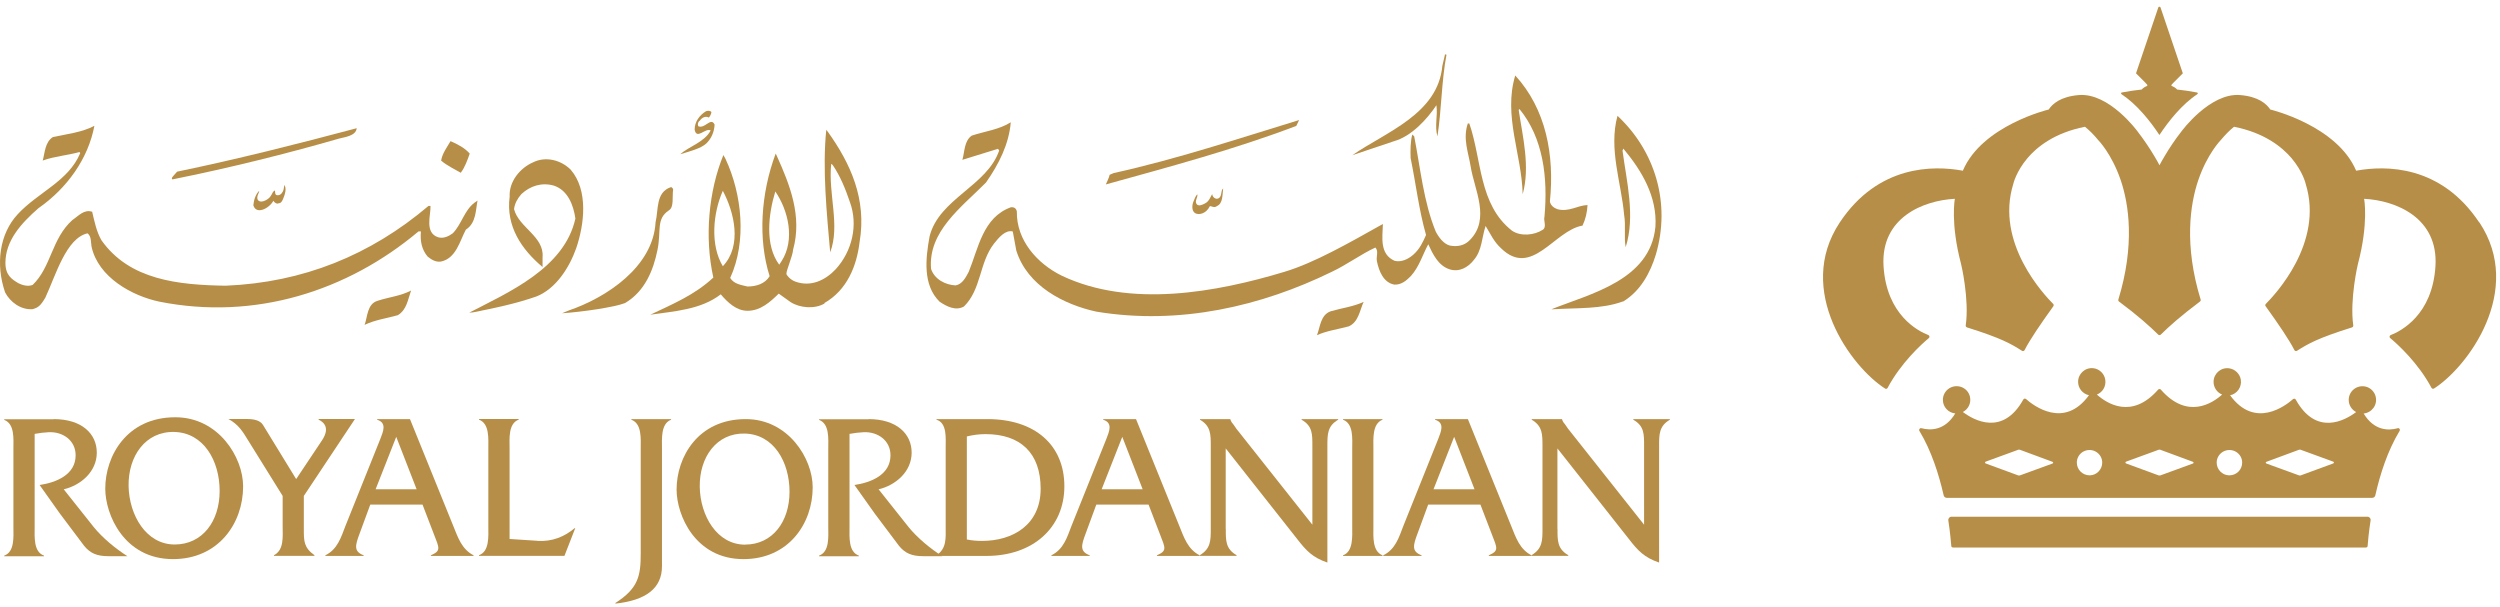 <svg width="313" height="76" viewBox="0 0 313 76" fill="none" xmlns="http://www.w3.org/2000/svg">
<g clip-path="url(#clip0_3817_9543)">
<path d="M203.189 37.741C200.509 38.721 197.519 38.531 194.439 38.721H194.229C199.119 36.771 206.619 35.091 207.259 28.391C207.499 24.621 205.539 21.351 203.239 18.601L203.139 18.851C203.639 22.701 204.769 27.021 203.539 30.941C203.299 29.821 203.579 28.271 203.339 26.891C202.989 22.881 201.379 18.651 202.509 14.501C207.219 18.901 209.209 25.431 207.309 31.881C206.619 34.131 205.409 36.431 203.199 37.761" fill="#B78E47"/>
<path d="M198.099 28.251C194.579 28.871 191.779 34.851 187.919 31.071C187.029 30.261 186.599 29.261 185.999 28.291C185.519 29.701 185.559 31.351 184.529 32.541C183.809 33.481 182.689 34.101 181.499 33.721C180.079 33.271 179.389 31.821 178.819 30.581C178.129 31.851 177.699 33.371 176.659 34.541C176.079 35.131 175.449 35.681 174.559 35.631C173.189 35.371 172.649 33.921 172.399 32.751C172.249 32.111 172.649 31.471 172.199 30.991C170.379 31.831 168.629 33.141 166.759 34.021C157.949 38.331 147.709 40.741 137.279 39.021C133.209 38.141 128.609 35.791 127.239 31.361L126.799 28.981C125.869 28.741 125.039 29.761 124.449 30.501C122.589 32.891 122.879 36.221 120.689 38.371C119.649 38.961 118.529 38.371 117.649 37.781C115.489 35.681 115.889 32.311 116.389 29.571C117.599 24.861 123.579 23.291 125.099 18.841L124.949 18.631L120.489 20.011C120.789 18.971 120.699 17.671 121.659 16.981C123.289 16.441 125.099 16.231 126.549 15.311C126.319 18.061 125.039 20.581 123.439 22.861C120.349 25.971 116.179 28.991 116.569 33.671C117.009 34.991 118.399 35.681 119.649 35.731C120.489 35.581 120.929 34.711 121.289 34.021C122.499 31.081 123.049 27.221 126.559 25.951C126.959 25.901 127.249 26.091 127.309 26.491C127.249 30.081 129.849 33.001 132.939 34.521C141.509 38.581 152.269 36.611 160.849 34.021C164.499 32.921 168.799 30.481 173.139 28.041C173.089 29.711 172.699 31.831 174.619 32.661C175.489 32.841 176.269 32.461 176.919 31.911C177.759 31.181 178.149 30.301 178.539 29.421C177.649 26.291 177.259 22.951 176.609 19.781C176.579 18.851 176.579 17.701 176.819 16.841L177.059 17.071C177.839 21.081 178.229 25.261 179.749 28.981C180.089 29.651 180.729 30.541 181.509 30.741C182.449 30.931 183.369 30.741 184.009 30.071C186.659 27.421 184.569 23.691 184.129 20.851C183.829 19.031 183.129 17.361 183.769 15.461H183.959C185.539 20.011 185.129 25.611 189.299 28.881C190.379 29.621 192.089 29.471 193.179 28.751C193.669 28.401 193.219 27.621 193.369 27.121C193.809 22.241 193.219 17.281 190.239 13.651L190.139 13.761C190.639 17.131 191.599 20.851 190.639 24.321C190.529 19.321 188.189 14.491 189.709 9.451C193.559 13.651 194.639 19.391 194.049 25.211C194.109 25.701 194.549 26.041 194.989 26.191C196.409 26.581 197.539 25.701 198.759 25.671C198.709 26.591 198.519 27.431 198.119 28.271" fill="#B78E47"/>
<path d="M179.969 17.071C179.589 15.811 180.029 14.481 179.839 13.171C178.669 14.931 176.699 17.071 174.549 17.671C172.779 18.261 171.029 18.841 169.309 19.431C173.479 16.541 180.029 14.291 180.579 8.261L180.919 6.801L181.099 6.851C180.479 10.141 180.479 13.761 179.969 17.081" fill="#B78E47"/>
<path d="M168.819 40.871C167.489 41.231 166.119 41.411 164.889 41.961C165.289 40.931 165.329 39.411 166.609 38.971C167.979 38.571 169.499 38.381 170.729 37.791C170.229 38.881 170.089 40.351 168.819 40.881" fill="#B78E47"/>
<path d="M162.299 15.761C154.609 18.691 146.429 20.881 138.449 23.091C138.449 23.091 138.899 22.151 138.929 21.881L139.429 21.671C147.379 19.911 155.049 17.351 162.649 15.031L162.299 15.761Z" fill="#B78E47"/>
<path d="M152.359 25.801C152.019 26.091 151.619 25.751 151.469 25.821C151.009 26.771 150.079 26.961 149.619 26.681C149.179 26.391 149.229 25.661 149.429 25.211C149.559 24.911 149.659 24.581 149.899 24.321C150.019 24.721 149.469 25.211 149.869 25.611C150.149 25.841 150.599 25.611 150.879 25.461C151.379 25.211 151.539 24.671 151.769 24.291C151.769 24.621 152.169 25.061 152.599 24.811C153.029 24.521 152.799 23.891 153.139 23.591C153.029 24.371 153.139 25.461 152.359 25.801Z" fill="#B78E47"/>
<path d="M90.499 23.891C89.279 26.621 88.879 30.651 90.499 33.331C92.959 30.741 91.909 26.531 90.499 23.891ZM97.849 32.701C99.579 30.001 98.689 26.341 97.069 23.971C96.199 26.831 95.739 30.691 97.559 33.141L97.849 32.701ZM103.239 37.991C102.019 38.721 100.149 38.571 98.979 37.821L97.499 36.761C96.419 37.821 95.209 38.911 93.589 38.911C92.209 38.911 91.129 37.891 90.239 36.851C87.749 38.771 84.469 38.961 81.419 39.401C84.169 38.091 86.949 36.951 89.309 34.751C88.189 29.701 88.719 23.921 90.569 19.411L90.839 19.901C92.889 24.301 93.529 30.191 91.419 34.801C91.899 35.571 92.789 35.671 93.579 35.871C94.709 35.871 95.779 35.521 96.359 34.581C94.889 29.941 95.239 24.241 97.119 19.221L97.289 19.591C98.869 23.111 100.459 27.041 99.299 31.251C99.249 32.041 98.449 33.821 98.459 34.281C98.469 34.461 98.959 35.041 99.589 35.261C101.509 35.951 103.309 35.111 104.639 33.701C106.689 31.441 107.469 28.171 106.399 25.271C105.849 23.651 105.219 22.091 104.259 20.661L104.069 20.511C103.669 24.291 105.219 28.211 103.939 31.591C103.509 26.731 102.949 21.101 103.449 16.261L103.639 16.491C106.479 20.461 108.539 24.931 107.619 30.311C107.269 33.281 106.049 36.331 103.209 37.941" fill="#B78E47"/>
<path d="M88.429 17.961C87.769 18.591 86.289 18.971 85.159 19.311C86.239 18.341 88.199 17.811 88.979 16.331C88.319 15.951 87.219 17.561 86.969 16.231C86.969 15.251 87.569 14.421 88.399 13.921C88.599 13.841 88.929 13.841 89.069 14.031C89.039 14.271 88.929 14.511 88.749 14.721C88.309 14.471 87.849 14.761 87.619 15.101C87.369 15.251 87.319 15.601 87.419 15.801C88.259 16.181 88.999 14.601 89.469 15.601C89.429 16.481 89.069 17.351 88.439 17.951" fill="#B78E47"/>
<path d="M83.739 26.341C82.119 27.421 82.809 28.881 82.319 31.281C81.799 33.831 80.749 36.471 78.259 37.941C76.929 38.471 72.819 39.061 70.359 39.221L71.209 38.871C75.889 37.271 81.779 33.431 82.079 27.811C82.459 26.241 82.079 24.081 83.989 23.431C84.139 23.431 84.189 23.541 84.279 23.681C84.139 24.661 84.409 25.941 83.749 26.331" fill="#B78E47"/>
<path d="M67.049 37.151C64.549 38.031 61.899 38.571 59.209 39.111L58.749 39.141C63.659 36.601 70.669 33.581 72.039 27.361C71.799 25.691 71.109 23.831 69.349 23.241C67.819 22.801 66.359 23.281 65.269 24.311C64.789 24.861 64.449 25.451 64.359 26.181C64.939 28.491 68.169 29.611 67.929 32.211V33.431C65.319 31.241 63.319 28.341 63.809 24.621C63.709 22.761 65.079 21.041 66.749 20.321C68.309 19.541 70.219 20.021 71.449 21.241C73.689 23.841 73.159 28.101 72.139 31.081C71.289 33.491 69.579 36.221 67.049 37.161" fill="#B78E47"/>
<path d="M58.329 28.741C57.549 30.211 57.099 32.361 55.189 32.751C54.499 32.841 53.959 32.461 53.529 32.111C52.799 31.231 52.589 30.201 52.699 28.971H52.399C43.489 36.461 31.909 40.141 19.969 37.771C16.499 37.041 12.289 34.701 11.459 30.871C11.359 30.291 11.459 29.601 10.959 29.211C8.289 29.821 6.999 34.411 5.679 37.261C5.069 38.301 4.759 38.521 4.069 38.711C2.599 38.811 1.279 37.821 0.639 36.611C-0.561 33.121 -0.091 29.301 2.219 26.821C4.769 24.061 8.579 22.691 10.039 19.181L9.959 19.031C8.439 19.461 6.819 19.561 5.349 20.101C5.629 19.081 5.629 17.801 6.619 17.161C8.379 16.781 10.249 16.581 11.819 15.751C11.039 19.851 8.439 23.531 4.809 26.071C2.609 27.991 0.689 30.141 0.679 32.901C0.679 34.481 1.499 34.981 2.329 35.471C2.819 35.711 3.499 35.901 4.089 35.671C6.439 33.411 6.439 29.901 9.069 27.541C9.819 27.051 10.509 26.171 11.539 26.511C11.829 27.731 12.079 29.011 12.709 30.091C16.239 35.071 22.319 35.671 28.249 35.771C37.939 35.371 46.369 31.951 53.649 25.781H53.899C53.949 26.931 53.129 29.121 54.839 29.701C55.509 29.901 56.159 29.601 56.699 29.201C57.819 28.021 58.119 26.371 59.389 25.391L59.789 25.111C59.549 26.271 59.629 27.891 58.369 28.721" fill="#B78E47"/>
<path d="M57.689 21.631C56.849 21.141 56.019 20.771 55.229 20.111C55.379 19.191 55.959 18.451 56.409 17.671C57.339 18.071 58.239 18.561 58.809 19.231C58.519 20.061 58.219 20.911 57.689 21.631Z" fill="#B78E47"/>
<path d="M49.809 39.461C48.439 39.851 46.969 40.041 45.649 40.671C46.019 39.691 45.949 38.031 47.299 37.651C48.669 37.201 50.199 37.051 51.469 36.371C51.069 37.491 50.929 38.781 49.809 39.461Z" fill="#B78E47"/>
<path d="M42.409 17.361C35.609 19.321 28.639 21.041 21.589 22.461C21.349 22.311 21.769 21.971 21.919 21.781L22.179 21.491C29.769 19.921 37.309 18.011 44.659 16.051C44.569 17.051 43.059 17.171 42.409 17.361Z" fill="#B78E47"/>
<path d="M34.719 25.5C34.469 25.43 34.359 25.34 34.229 25.14C33.659 26.15 32.049 26.91 31.719 25.69C31.779 25.01 32.029 24.28 32.459 23.89C32.419 24.23 32.079 24.6 32.269 25.01C32.499 25.38 33.009 25.21 33.299 25.06C34.119 24.63 33.979 24.04 34.419 23.84C34.469 24.04 34.379 24.48 34.769 24.44C35.149 24.48 35.429 24.04 35.499 23.75L35.609 23.15C35.899 23.65 35.679 24.32 35.499 24.76C35.189 25.61 34.949 25.38 34.719 25.5Z" fill="#B78E47"/>
<path d="M38.039 66.211C38.039 67.771 38.039 68.551 39.369 69.511V69.591H34.299V69.511C35.579 68.861 35.389 67.171 35.389 65.941V62.091L31.069 55.141C30.369 53.991 29.849 53.141 28.599 52.461H30.969C31.799 52.461 32.579 52.641 32.919 53.191L37.079 59.981L40.309 55.141C40.749 54.491 41.349 53.241 39.889 52.541V52.461H44.439L38.039 62.091V66.211Z" fill="#B78E47"/>
<path d="M46.359 63.172L45.009 66.842C44.459 68.302 44.279 69.052 45.529 69.522V69.602H40.739V69.522C42.249 68.772 42.689 67.312 43.259 65.822L47.609 54.972C47.969 54.032 48.469 52.942 47.219 52.552V52.472H51.329L56.739 65.822C57.339 67.302 57.809 68.762 59.289 69.522V69.602H53.949V69.522C55.229 68.952 55.019 68.662 54.309 66.842L52.899 63.172H46.339H46.359ZM49.609 54.692L47.029 61.252H52.159L49.609 54.692Z" fill="#B78E47"/>
<path d="M67.329 67.721C69.099 67.821 70.629 67.231 71.939 66.131H72.019L70.669 69.591H59.969V69.511C61.299 69.041 61.139 67.121 61.139 65.941V56.131C61.139 54.931 61.299 53.031 59.969 52.541V52.461H64.939V52.541C63.609 53.031 63.799 54.961 63.799 56.131V67.481L67.339 67.711L67.329 67.721Z" fill="#B78E47"/>
<path d="M80.219 56.142C80.219 54.942 80.379 53.042 79.049 52.552V52.472H84.019V52.552C82.719 53.042 82.879 54.942 82.879 56.142V70.892C82.879 73.652 80.879 75.162 77.049 75.572V75.492C79.939 73.642 80.219 72.082 80.219 69.272V56.132V56.142Z" fill="#B78E47"/>
<path d="M118.399 56.042C118.399 54.842 118.579 52.942 117.249 52.552V52.472H123.629C129.559 52.472 133.259 55.702 133.259 60.882C133.259 66.062 129.329 69.602 123.499 69.602H117.249V69.522C118.549 68.642 118.399 67.392 118.399 65.852V56.042ZM121.049 67.542C121.669 67.672 122.299 67.722 122.949 67.722C126.829 67.722 130.289 65.692 130.289 61.192C130.289 56.692 127.739 54.352 123.389 54.352C122.609 54.352 121.829 54.452 121.049 54.642V67.552V67.542Z" fill="#B78E47"/>
<path d="M137.259 63.172L135.909 66.842C135.359 68.302 135.179 69.052 136.429 69.522V69.602H131.639V69.522C133.149 68.772 133.589 67.312 134.159 65.822L138.509 54.972C138.869 54.032 139.369 52.942 138.119 52.552V52.472H142.229L147.639 65.822C148.239 67.302 148.709 68.762 150.189 69.522V69.602H144.849V69.522C146.129 68.952 145.919 68.662 145.209 66.842L143.799 63.172H137.239H137.259ZM140.509 54.692L137.929 61.252H143.059L140.509 54.692Z" fill="#B78E47"/>
<path d="M153.469 66.212C153.469 67.672 153.439 68.712 154.819 69.512V69.592H150.209V69.512C151.589 68.702 151.589 67.662 151.589 66.212V55.832C151.589 54.372 151.589 53.332 150.239 52.552V52.472H154.039V52.502C154.139 52.812 154.249 52.942 154.429 53.152L154.789 53.672L164.309 65.692V55.832C164.309 54.372 164.339 53.332 162.959 52.552V52.472H167.539V52.552C166.189 53.332 166.189 54.372 166.189 55.832V70.432C164.339 69.802 163.539 68.952 162.389 67.462L153.459 56.142V66.212H153.469Z" fill="#B78E47"/>
<path d="M169.299 56.142C169.299 54.942 169.479 53.042 168.149 52.552V52.472H173.089V52.552C171.789 53.042 171.949 54.972 171.949 56.142V65.952C171.949 67.122 171.789 69.022 173.089 69.522V69.602H168.149V69.522C169.449 69.052 169.299 67.132 169.299 65.952V56.142Z" fill="#B78E47"/>
<path d="M178.809 63.172L177.459 66.842C176.909 68.302 176.729 69.052 177.979 69.522V69.602H173.189V69.522C174.699 68.772 175.139 67.312 175.709 65.822L180.059 54.972C180.419 54.032 180.919 52.942 179.669 52.552V52.472H183.779L189.189 65.822C189.789 67.302 190.259 68.762 191.739 69.522V69.602H186.399V69.522C187.679 68.952 187.469 68.662 186.759 66.842L185.349 63.172H178.789H178.809ZM182.059 54.692L179.479 61.252H184.609L182.059 54.692Z" fill="#B78E47"/>
<path d="M194.999 66.212C194.999 67.672 194.969 68.712 196.349 69.512V69.592H191.739V69.512C193.119 68.702 193.119 67.662 193.119 66.212V55.832C193.119 54.372 193.119 53.332 191.769 52.552V52.472H195.569V52.502C195.669 52.812 195.779 52.942 195.959 53.152L196.319 53.672L205.839 65.692V55.832C205.839 54.372 205.869 53.332 204.489 52.552V52.472H209.069V52.552C207.719 53.332 207.719 54.372 207.719 55.832V70.432C205.869 69.802 205.069 68.952 203.919 67.462L194.989 56.142V66.212H194.999Z" fill="#B78E47"/>
<path d="M93.359 52.472C87.379 52.472 84.709 57.242 84.709 61.292C84.709 64.482 87.029 70.002 93.079 70.002C98.699 70.002 101.749 65.582 101.749 61.012C101.749 57.412 98.699 52.472 93.369 52.472M93.299 68.192C89.759 68.192 87.669 64.562 87.609 60.962C87.549 57.262 89.699 54.192 93.249 54.282C96.869 54.372 98.849 57.832 98.849 61.572C98.849 65.312 96.719 68.182 93.289 68.182" fill="#B78E47"/>
<path d="M21.939 52.241C15.879 52.241 13.179 57.081 13.179 61.181C13.179 64.411 15.529 70.001 21.659 70.001C27.349 70.001 30.439 65.521 30.439 60.891C30.439 57.241 27.349 52.241 21.949 52.241M21.869 68.171C18.289 68.171 16.169 64.491 16.099 60.851C16.039 57.101 18.219 53.991 21.819 54.081C25.489 54.171 27.499 57.671 27.499 61.471C27.499 65.271 25.339 68.171 21.869 68.171Z" fill="#B78E47"/>
<path d="M6.729 52.472C10.219 52.472 12.119 54.292 12.119 56.672C12.119 59.052 10.109 60.762 7.979 61.262L11.729 65.982C12.819 67.332 14.469 68.692 15.949 69.632H13.549C12.169 69.632 11.309 69.292 10.529 68.332L7.479 64.272L4.959 60.722C7.039 60.412 9.469 59.442 9.469 57.002C9.469 55.122 7.849 54.032 6.109 54.112C5.509 54.142 4.939 54.212 4.339 54.322V65.992C4.339 67.192 4.179 69.092 5.509 69.562V69.642H0.529V69.562C1.859 69.092 1.679 67.162 1.679 65.992V56.172C1.679 54.972 1.859 53.072 0.529 52.572V52.492H6.729V52.472Z" fill="#B78E47"/>
<path d="M108.749 52.472C112.239 52.472 114.139 54.292 114.139 56.672C114.139 59.052 112.129 60.762 109.999 61.262L113.749 65.982C114.839 67.332 116.489 68.692 117.969 69.632H115.569C114.189 69.632 113.329 69.292 112.549 68.332L109.499 64.272L106.979 60.722C109.059 60.412 111.489 59.442 111.489 57.002C111.489 55.122 109.869 54.032 108.129 54.112C107.529 54.142 106.959 54.212 106.359 54.322V65.992C106.359 67.192 106.199 69.092 107.529 69.562V69.642H102.549V69.562C103.879 69.092 103.699 67.162 103.699 65.992V56.172C103.699 54.972 103.879 53.072 102.549 52.572V52.492H108.749V52.472Z" fill="#B78E47"/>
<path d="M268.139 11.211C267.339 11.291 266.509 11.411 265.649 11.581C265.549 11.601 265.519 11.731 265.609 11.791C267.539 13.061 269.199 15.151 270.359 16.901C271.519 15.151 273.179 13.061 275.109 11.791C275.199 11.731 275.169 11.601 275.069 11.581C274.209 11.411 273.379 11.291 272.579 11.211C272.409 11.011 272.159 10.861 271.869 10.751V10.621L272.129 10.341L273.289 9.181C273.289 9.181 271.249 3.181 270.499 0.941C270.479 0.871 270.419 0.841 270.359 0.841C270.299 0.841 270.239 0.871 270.219 0.941C269.469 3.181 267.439 9.161 267.429 9.181L268.589 10.341L268.839 10.621V10.751C268.559 10.861 268.309 11.011 268.139 11.211Z" fill="#B78E47"/>
<path d="M244.329 64.691C244.089 64.691 243.899 64.911 243.929 65.151C244.169 66.711 244.259 67.881 244.299 68.341C244.299 68.461 244.399 68.551 244.529 68.551H296.209C296.329 68.551 296.429 68.461 296.429 68.341C296.459 67.881 296.559 66.711 296.799 65.151C296.839 64.911 296.649 64.691 296.399 64.691H244.329ZM300.169 53.621C299.039 53.931 297.239 53.941 295.929 51.771C296.939 51.671 297.699 50.711 297.429 49.631C297.279 49.031 296.779 48.541 296.179 48.401C295.049 48.151 294.059 48.991 294.059 50.071C294.059 50.731 294.439 51.301 294.989 51.591C293.589 52.641 289.989 54.641 287.429 50.031C287.359 49.911 287.199 49.871 287.089 49.971C286.159 50.791 282.309 53.761 279.209 49.491C280.069 49.311 280.699 48.481 280.549 47.531C280.429 46.801 279.819 46.201 279.069 46.111C278.029 45.981 277.139 46.791 277.139 47.811C277.139 48.531 277.579 49.141 278.209 49.401C276.969 50.511 273.839 52.551 270.539 48.781C270.449 48.681 270.289 48.681 270.199 48.781C266.899 52.551 263.769 50.511 262.529 49.401C263.239 49.111 263.709 48.381 263.579 47.541C263.469 46.791 262.849 46.191 262.099 46.101C261.059 45.981 260.179 46.791 260.179 47.801C260.179 48.631 260.759 49.311 261.539 49.481C258.439 53.761 254.589 50.781 253.659 49.961C253.549 49.861 253.389 49.901 253.319 50.021C250.749 54.631 247.149 52.631 245.749 51.581C246.409 51.241 246.819 50.501 246.639 49.671C246.499 49.051 246.009 48.551 245.389 48.401C244.259 48.131 243.249 48.981 243.249 50.061C243.249 50.951 243.929 51.681 244.799 51.761C243.489 53.931 241.689 53.911 240.559 53.611C240.359 53.561 240.209 53.771 240.309 53.951C241.809 56.421 242.749 59.401 243.349 62.021C243.389 62.201 243.549 62.331 243.739 62.331H296.999C297.189 62.331 297.349 62.201 297.389 62.021C297.979 59.401 298.929 56.421 300.429 53.951C300.539 53.771 300.379 53.551 300.179 53.611L300.169 53.621ZM256.979 58.031L252.869 59.531C252.819 59.541 252.759 59.541 252.709 59.531L248.599 58.021C248.499 57.981 248.499 57.841 248.599 57.801L252.709 56.301C252.759 56.291 252.819 56.291 252.869 56.301L256.979 57.821C257.079 57.861 257.079 58.001 256.979 58.031ZM261.669 59.511H261.609C260.739 59.511 260.019 58.801 260.019 57.921C260.019 57.361 260.299 56.861 260.789 56.561C261.039 56.421 261.309 56.341 261.599 56.341H261.649C261.919 56.341 262.199 56.431 262.419 56.561C262.909 56.861 263.199 57.351 263.199 57.921C263.199 58.771 262.509 59.491 261.669 59.511ZM274.559 58.031L270.449 59.531C270.399 59.541 270.339 59.541 270.289 59.531L266.179 58.021C266.079 57.981 266.079 57.841 266.179 57.801L270.289 56.301C270.339 56.291 270.399 56.291 270.449 56.301L274.559 57.821C274.659 57.861 274.659 58.001 274.559 58.031ZM279.059 59.511C278.219 59.491 277.529 58.771 277.529 57.921C277.529 57.351 277.819 56.861 278.309 56.561C278.529 56.431 278.799 56.351 279.079 56.341H279.129C279.419 56.341 279.699 56.421 279.939 56.561C280.439 56.861 280.719 57.361 280.719 57.921C280.719 58.801 280.009 59.511 279.129 59.511H279.059ZM292.129 58.021L288.019 59.531C288.019 59.531 287.919 59.541 287.869 59.531L283.749 58.031C283.649 57.991 283.649 57.851 283.749 57.821L287.859 56.301C287.909 56.291 287.969 56.291 288.019 56.301L292.129 57.801C292.229 57.841 292.229 57.981 292.129 58.021Z" fill="#B78E47"/>
<path d="M310.399 27.851C305.609 20.641 298.689 20.691 294.989 21.371C292.589 15.701 284.239 13.711 284.239 13.711C283.779 13.011 282.749 12.081 280.449 11.901C276.669 11.601 273.119 16.451 273.119 16.451C272.279 17.521 271.559 18.621 271.059 19.471C270.739 20.001 270.499 20.431 270.369 20.691C270.239 20.431 269.999 20.001 269.679 19.471C269.169 18.621 268.449 17.521 267.619 16.451C267.619 16.451 264.079 11.601 260.289 11.901C257.989 12.081 256.959 13.011 256.499 13.711C256.499 13.711 248.149 15.701 245.749 21.371C242.049 20.691 235.129 20.641 230.339 27.851C224.679 36.381 231.809 45.981 236.019 48.651C236.129 48.721 236.269 48.681 236.329 48.561C237.989 45.441 240.569 43.091 241.489 42.331C241.619 42.221 241.589 42.011 241.429 41.951C240.169 41.461 236.189 39.451 235.819 33.311C235.449 27.241 240.799 25.091 244.749 24.891C244.749 24.891 244.169 27.911 245.519 33.021C245.539 33.061 246.579 37.501 246.109 40.741C246.089 40.851 246.159 40.951 246.269 40.991C250.569 42.341 251.749 43.031 253.159 43.921C253.269 43.991 253.419 43.951 253.479 43.831C254.139 42.541 255.399 40.681 257.079 38.341C257.139 38.251 257.139 38.131 257.059 38.051C255.999 36.981 249.749 30.441 252.069 23.011C252.069 22.991 252.429 21.471 253.829 19.811C255.019 18.401 257.229 16.621 261.039 15.871C261.549 16.281 262.109 16.821 262.699 17.541C262.709 17.551 264.379 19.241 265.509 22.541C266.539 25.561 267.309 30.671 265.219 37.501C265.189 37.591 265.219 37.691 265.299 37.751C267.679 39.531 269.089 40.791 270.209 41.891C270.299 41.981 270.439 41.981 270.529 41.891C271.649 40.791 273.059 39.541 275.439 37.751C275.519 37.691 275.549 37.591 275.519 37.501C273.429 30.671 274.199 25.571 275.229 22.541C276.359 19.241 278.029 17.551 278.039 17.541C278.629 16.831 279.189 16.281 279.699 15.871C283.509 16.621 285.719 18.411 286.909 19.811C288.309 21.471 288.669 22.991 288.669 23.011C290.989 30.441 284.739 36.981 283.679 38.051C283.599 38.131 283.589 38.251 283.659 38.341C285.339 40.681 286.599 42.541 287.259 43.831C287.319 43.951 287.469 43.991 287.579 43.921C288.989 43.031 290.169 42.341 294.469 40.991C294.579 40.961 294.639 40.851 294.629 40.741C294.169 37.501 295.199 33.071 295.219 33.021C296.569 27.921 295.989 24.891 295.989 24.891C299.939 25.091 305.289 27.241 304.919 33.311C304.549 39.451 300.579 41.461 299.319 41.951C299.159 42.011 299.119 42.221 299.259 42.331C300.179 43.091 302.759 45.441 304.419 48.551C304.479 48.671 304.629 48.711 304.739 48.641C308.949 45.971 316.079 36.361 310.419 27.841L310.399 27.851Z" fill="#B78E47"/>
</g>
<defs>
<clipPath id="clip0_3817_9543">
<rect width="312.517" height="74.731" fill="white" transform="translate(0 0.841)"/>
</clipPath>
</defs>
</svg>
